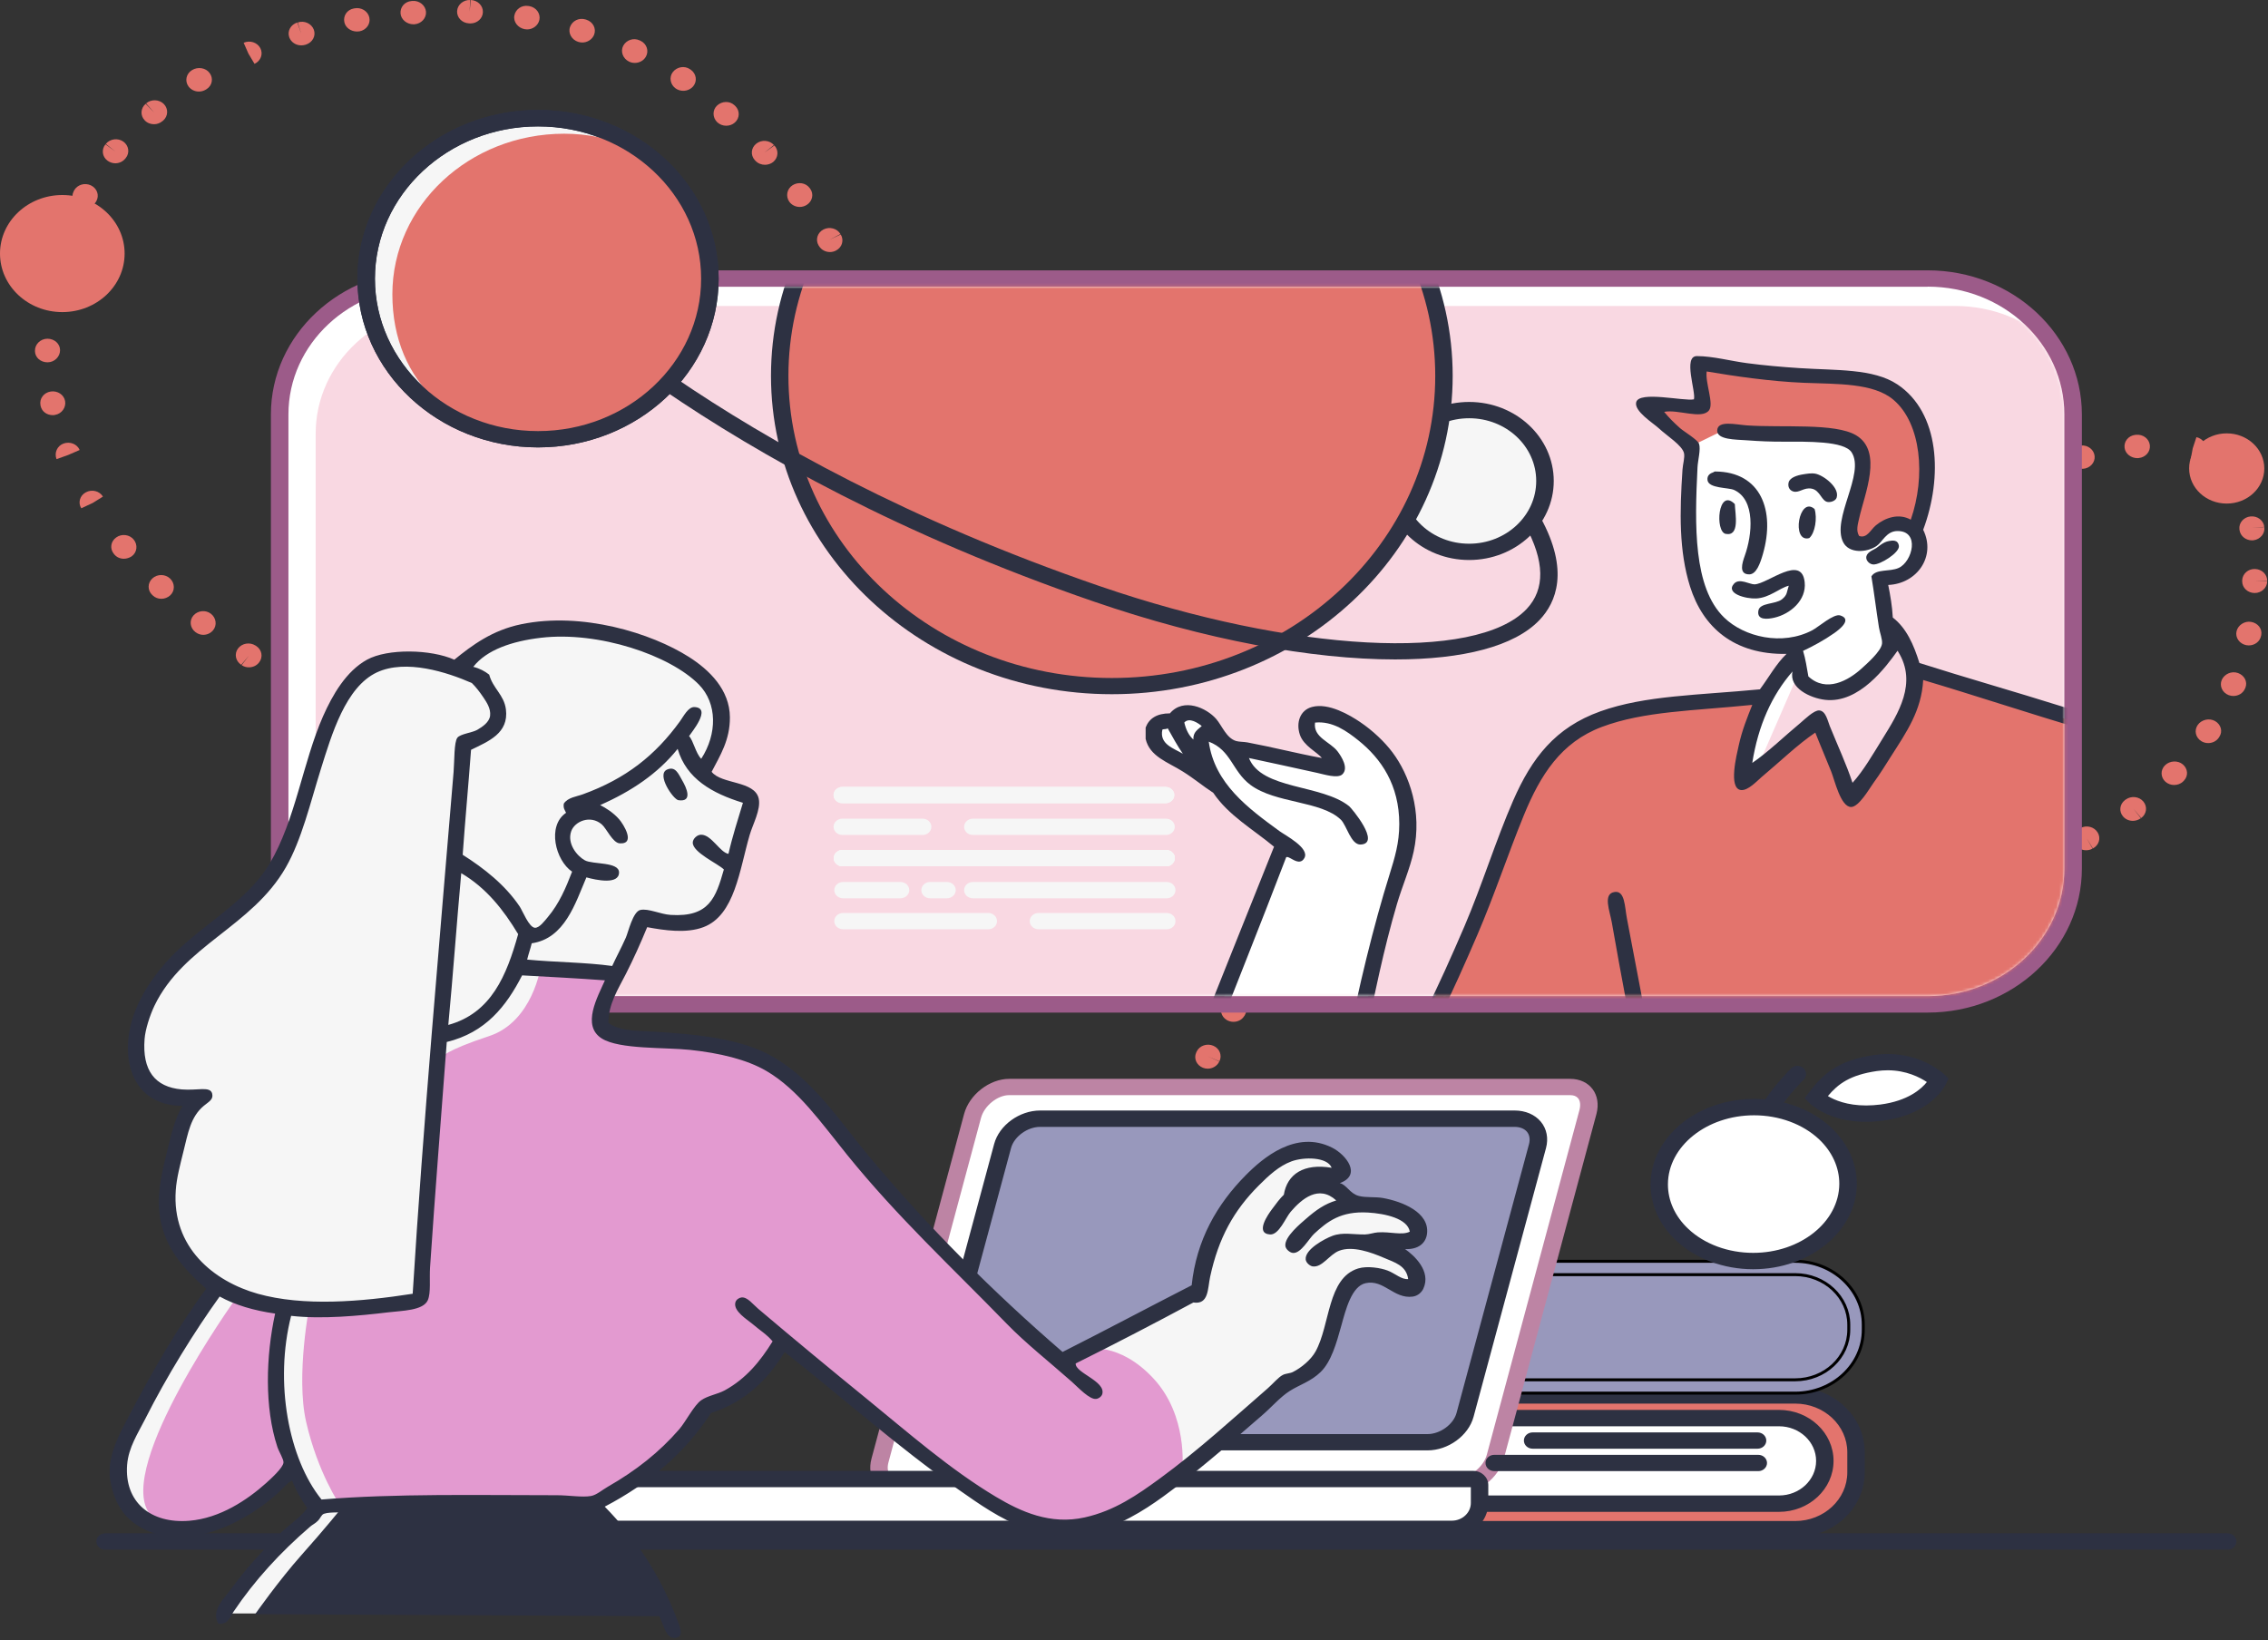 <svg width="766" height="554" viewBox="0 0 766 554" fill="none" xmlns="http://www.w3.org/2000/svg">
<rect x="0" y="0" width="766" height="554" fill="#333333" stroke="none"/>
<path d="M152.197 258.324C151.772 258.324 151.316 258.267 150.861 258.126C148.522 257.388 147.338 255.175 148.067 253.104C148.796 251.034 151.195 249.899 153.411 250.608C155.628 251.289 156.873 253.558 156.144 255.629C155.567 257.275 153.958 258.324 152.197 258.324Z" fill="#E3746D"/>
<path d="M134.402 251.743C133.886 251.743 133.339 251.658 132.793 251.431C132.762 251.431 132.55 251.317 132.519 251.317C130.394 250.438 129.392 248.083 130.363 246.098C131.305 244.112 133.795 243.204 135.92 244.083C138.046 244.963 139.139 247.317 138.198 249.332C137.53 250.807 136.011 251.743 134.402 251.743ZM117.063 243.998C116.395 243.998 115.727 243.856 115.119 243.544L117.063 240.027L114.937 243.459C112.842 242.495 111.991 240.112 113.054 238.155C114.087 236.197 116.638 235.403 118.733 236.396C118.763 236.396 119.006 236.538 119.037 236.538C121.101 237.53 121.921 239.942 120.828 241.871C120.069 243.204 118.581 243.998 117.063 243.998ZM100.118 235.204C99.42 235.204 98.691 235.034 98.023 234.665L97.81 234.552C95.806 233.417 95.168 231.006 96.353 229.134C97.567 227.261 100.148 226.665 102.153 227.772C104.157 228.907 104.916 231.375 103.701 233.247C102.942 234.495 101.545 235.204 100.118 235.204ZM84.054 225.417C83.204 225.417 82.354 225.19 81.625 224.68L84.085 221.446L81.473 224.566C79.56 223.318 79.044 220.878 80.38 219.063C81.716 217.276 84.327 216.822 86.271 218.042C86.301 218.042 86.514 218.212 86.544 218.212C88.457 219.46 88.913 221.928 87.546 223.715C86.696 224.85 85.39 225.417 84.054 225.417ZM68.658 214.439C67.747 214.439 66.867 214.155 66.077 213.56L65.956 213.474C64.164 212.084 63.86 209.56 65.348 207.886C66.836 206.212 69.448 205.929 71.239 207.319C73.031 208.709 73.395 211.262 71.907 212.964C71.088 213.928 69.873 214.439 68.658 214.439ZM54.477 202.269C53.445 202.269 52.382 201.9 51.592 201.134L51.41 200.964C49.77 199.404 49.801 196.908 51.471 195.376C53.141 193.844 55.813 193.872 57.453 195.432C59.093 196.993 59.154 199.574 57.483 201.106C56.633 201.872 55.57 202.269 54.477 202.269ZM41.814 188.738C40.599 188.738 39.446 188.255 38.626 187.291L38.443 187.064C37.016 185.333 37.381 182.837 39.263 181.532C41.116 180.199 43.788 180.539 45.185 182.298C46.582 184.028 46.339 186.582 44.486 187.915C43.666 188.454 42.725 188.738 41.814 188.738ZM31.247 169.93L27.451 171.688C26.266 169.788 26.965 167.376 28.999 166.298C31.034 165.192 33.615 165.845 34.769 167.745L31.247 169.93ZM19.1 155.093C18.25 152.937 19.312 150.611 21.468 149.817C23.655 149.051 26.054 149.987 26.904 152.001L23.048 153.675L19.1 155.093ZM17.794 140.228C15.82 140.228 14.12 139.008 13.725 137.136C13.725 137.108 13.664 136.853 13.664 136.824C13.27 134.668 14.788 132.626 17.096 132.257C19.404 131.888 21.59 133.307 21.985 135.462C22.38 137.59 20.892 139.746 18.614 140.143C18.341 140.228 18.067 140.228 17.794 140.228ZM16.033 122.385C13.725 122.385 11.842 120.768 11.812 118.612V118.47C11.781 116.286 13.664 114.442 16.003 114.413C18.371 114.413 20.254 116.087 20.284 118.243C20.315 120.427 18.462 122.356 16.124 122.385C16.063 122.385 16.063 122.385 16.033 122.385ZM294.738 118.357C292.916 118.357 291.215 117.25 290.699 115.52C290.699 115.463 290.608 115.179 290.578 115.151C290.031 113.023 291.398 110.896 293.675 110.357C295.922 109.846 298.23 111.123 298.807 113.25L294.708 114.187L298.837 113.335C299.445 115.435 298.139 117.619 295.892 118.215C295.497 118.3 295.133 118.357 294.738 118.357ZM17.43 104.456C17.217 104.456 17.005 104.428 16.822 104.4C14.514 104.059 12.905 102.158 13.27 100.003L13.3 99.747C13.664 97.591 15.851 96.116 18.128 96.457C20.436 96.797 22.015 98.811 21.651 100.967C21.317 102.953 19.495 104.456 17.43 104.456ZM288.634 101.336C286.964 101.336 285.385 100.4 284.717 98.868C283.836 96.854 284.838 94.414 286.994 93.591C289.15 92.769 291.58 93.62 292.46 95.662L292.551 95.889C293.432 97.903 292.4 100.229 290.213 101.052C289.697 101.251 289.181 101.336 288.634 101.336ZM21.681 86.925C21.286 86.925 20.892 86.868 20.527 86.755C18.28 86.131 17.005 84.031 17.673 81.932L17.733 81.705C18.401 79.606 20.77 78.443 23.017 79.067C25.264 79.691 26.509 81.904 25.841 84.003C25.295 85.762 23.533 86.925 21.681 86.925ZM280.314 85.138C278.856 85.138 277.429 84.428 276.639 83.152C276.639 83.124 276.488 82.897 276.457 82.868C275.334 80.968 276.093 78.556 278.127 77.507C280.192 76.457 282.743 77.166 283.867 79.067L280.162 80.968L283.958 79.209C285.112 81.109 284.444 83.521 282.409 84.599C281.741 84.968 281.012 85.138 280.314 85.138ZM28.665 70.188C28.058 70.188 27.42 70.046 26.843 69.791C24.748 68.798 23.867 66.557 24.9 64.599C24.9 64.599 25.021 64.372 25.021 64.344C26.084 62.387 28.635 61.621 30.7 62.614C32.795 63.606 33.615 65.989 32.552 67.918C31.823 69.337 30.244 70.188 28.665 70.188ZM270.111 69.904C268.744 69.904 267.408 69.28 266.588 68.145C265.313 66.358 265.738 63.833 267.651 62.585C269.564 61.365 272.084 61.706 273.421 63.465C273.451 63.493 273.603 63.72 273.633 63.748C274.939 65.564 274.392 68.032 272.449 69.223C271.72 69.677 270.93 69.904 270.111 69.904ZM258.359 55.663C257.174 55.663 255.99 55.209 255.14 54.302C255.14 54.302 254.958 54.103 254.927 54.075C253.409 52.401 253.652 49.905 255.443 48.515C257.235 47.096 259.907 47.323 261.395 48.997L258.177 51.55L261.547 49.139C263.066 50.784 262.883 53.281 261.122 54.727C260.333 55.351 259.33 55.663 258.359 55.663ZM38.96 55.153C38.049 55.153 37.138 54.869 36.348 54.302C34.496 52.968 34.192 50.472 35.619 48.742L38.96 51.181L35.741 48.6C37.168 46.869 39.81 46.529 41.662 47.834C43.515 49.167 43.879 51.635 42.482 53.366C42.482 53.394 42.3 53.593 42.3 53.593C41.45 54.614 40.205 55.153 38.96 55.153ZM245.271 42.472C244.147 42.472 243.024 42.047 242.204 41.252C240.625 39.692 240.564 37.139 242.204 35.636C243.843 34.132 246.394 34.019 248.034 35.522C248.064 35.55 248.277 35.749 248.338 35.806C249.947 37.394 249.886 39.891 248.186 41.394C247.396 42.103 246.334 42.472 245.271 42.472ZM52.017 41.962C50.863 41.962 49.709 41.536 48.89 40.657C47.31 39.04 47.462 36.543 49.193 35.068L52.048 37.99L49.345 34.926C51.046 33.451 53.748 33.536 55.327 35.125C56.906 36.714 56.815 39.238 55.115 40.714C55.115 40.714 54.902 40.912 54.872 40.912C54.022 41.621 53.019 41.962 52.017 41.962ZM67.17 30.927C65.804 30.927 64.468 30.302 63.648 29.168C62.342 27.352 62.889 24.884 64.832 23.693C66.836 22.445 69.539 22.898 70.814 24.686C72.12 26.473 71.695 28.884 69.782 30.104C69.751 30.104 69.539 30.246 69.508 30.274C68.81 30.7 67.99 30.927 67.17 30.927ZM230.755 30.671C229.875 30.671 228.964 30.416 228.205 29.877C226.352 28.572 225.897 26.047 227.263 24.317C228.63 22.586 231.15 22.104 233.003 23.352C233.033 23.381 233.276 23.551 233.337 23.579C235.189 24.913 235.553 27.381 234.156 29.111C233.306 30.132 232.031 30.671 230.755 30.671ZM85.967 21.565L83.902 18.104L82.293 14.445C84.388 13.509 86.939 14.331 87.941 16.289C88.943 18.246 88.063 20.601 85.967 21.565ZM214.388 21.253C213.72 21.253 213.052 21.111 212.444 20.799C210.379 19.806 209.468 17.367 210.501 15.438C211.564 13.509 213.963 12.658 216.058 13.65C216.088 13.65 216.331 13.764 216.362 13.792C218.427 14.785 219.246 17.196 218.153 19.125C217.394 20.487 215.936 21.253 214.388 21.253ZM101.728 15.324C99.936 15.324 98.266 14.246 97.689 12.572C96.96 10.502 98.205 8.261 100.422 7.608L101.728 11.381L100.574 7.58C102.79 6.842 105.189 7.948 105.979 9.991C106.768 12.062 105.584 14.303 103.398 15.04C103.367 15.04 103.064 15.154 103.033 15.154C102.608 15.267 102.153 15.324 101.728 15.324ZM196.654 14.36C196.198 14.36 195.712 14.274 195.257 14.133C193.07 13.424 191.795 11.154 192.524 9.112C193.253 7.069 195.5 5.906 197.717 6.558C197.747 6.558 198.02 6.644 198.081 6.672C200.298 7.409 201.452 9.651 200.662 11.721C200.024 13.338 198.385 14.36 196.654 14.36ZM120.555 10.643C118.551 10.643 116.698 9.367 116.304 7.495C115.848 5.367 117.184 3.296 119.462 2.871C119.462 2.871 119.735 2.814 119.765 2.814C122.043 2.388 124.29 3.778 124.745 5.934C125.201 8.09 123.713 10.161 121.405 10.587C121.101 10.615 120.828 10.643 120.555 10.643ZM178.008 9.934C177.735 9.934 177.462 9.906 177.189 9.849C174.911 9.424 173.302 7.353 173.727 5.225C174.152 3.098 176.187 1.651 178.464 2.02C178.494 2.02 178.798 2.076 178.828 2.076C181.106 2.502 182.624 4.573 182.169 6.729C181.744 8.629 179.982 9.934 178.008 9.934ZM139.625 8.204C137.439 8.204 135.465 6.644 135.283 4.573C135.101 2.417 136.68 0.516 139.018 0.346C139.048 0.346 139.321 0.317 139.352 0.317C141.66 0.147 143.694 1.821 143.876 3.977C144.028 6.161 142.267 8.034 139.959 8.204C139.838 8.204 139.716 8.204 139.625 8.204ZM158.878 7.92C158.695 7.92 158.422 7.892 158.392 7.892C156.053 7.778 154.262 5.934 154.383 3.75C154.505 1.566 156.539 -0.108 158.817 0.005L158.604 3.949L158.999 0.005C161.337 0.091 163.159 1.906 163.098 4.09C163.038 6.246 161.155 7.92 158.878 7.92Z" fill="#E3746D"/>
<path d="M296.195 135.803C294.738 135.15 293.675 133.704 293.675 132.2C293.675 130.044 295.527 128.229 297.835 128.2C300.173 128.2 302.056 129.817 302.147 131.945C302.147 132.002 302.147 132.143 302.147 132.2L298.017 132.257L296.195 135.803Z" fill="#E3746D"/>
<path d="M400.96 377.64C400.474 377.64 400.019 377.555 399.533 377.413C397.346 376.676 396.193 374.406 396.982 372.364C397.772 370.321 400.201 369.13 402.387 369.839C404.574 370.548 405.788 372.647 405.06 374.718C405.06 374.746 404.969 375.002 404.938 375.03C404.331 376.647 402.691 377.64 400.96 377.64ZM407.884 360.988C407.337 360.988 406.791 360.875 406.274 360.676C404.149 359.825 403.116 357.584 403.997 355.57C404.027 355.513 404.149 355.229 404.179 355.173C405.151 353.187 407.671 352.336 409.797 353.244C411.923 354.151 412.833 356.506 411.862 358.492L408.005 356.846L411.801 358.577C411.103 360.08 409.524 360.988 407.884 360.988ZM416.599 345.159C415.84 345.159 415.05 344.96 414.352 344.563C412.378 343.4 411.771 340.96 413.016 339.116C414.23 337.272 416.903 336.62 418.876 337.726C420.85 338.861 421.549 341.159 420.364 343.031C420.364 343.059 420.213 343.286 420.182 343.286C419.393 344.506 418.026 345.159 416.599 345.159ZM427.895 330.833C426.893 330.833 425.861 330.492 425.071 329.812C423.34 328.336 423.188 325.84 424.768 324.223C424.798 324.195 424.98 323.996 425.01 323.968C426.62 322.379 429.292 322.322 430.993 323.826C432.693 325.329 432.754 327.826 431.145 329.414L428.078 326.691L431.053 329.528C430.203 330.407 429.049 330.833 427.895 330.833ZM444.84 319.911L441.439 312.677C441.469 312.677 441.712 312.564 441.743 312.564C443.899 311.741 446.389 312.706 447.239 314.72C448.119 316.734 447.087 319.06 444.931 319.883L443.322 316.223L444.84 319.911ZM461.997 317.954C461.845 317.954 461.997 314.011 461.997 314.011L461.724 317.954C459.386 317.925 457.503 316.167 457.503 313.982C457.503 311.798 459.386 310.039 461.724 310.039C461.785 310.039 462.088 310.039 462.118 310.039C464.457 310.124 466.279 311.94 466.188 314.124C466.157 316.28 464.275 317.954 461.997 317.954ZM480.824 317.5C478.668 317.5 476.816 315.968 476.603 313.954C476.361 311.798 478.031 309.869 480.338 309.642C480.399 309.642 480.703 309.614 480.764 309.614C483.072 309.5 485.106 311.117 485.288 313.273C485.44 315.457 483.679 317.33 481.371 317.5L481.067 313.557L481.25 317.5C481.098 317.5 480.946 317.5 480.824 317.5ZM499.621 314.975C497.647 314.975 495.886 313.699 495.492 311.826C495.006 309.699 496.494 307.599 498.771 307.146C501.079 306.692 503.417 308.053 503.903 310.181C504.389 312.309 503.053 314.379 500.775 314.833L500.502 314.89C500.168 314.947 499.895 314.975 499.621 314.975ZM518.175 310.975C516.262 310.975 514.531 309.755 514.076 307.94C513.529 305.812 514.926 303.685 517.204 303.174C517.234 303.174 517.538 303.117 517.568 303.089C519.876 302.635 522.093 303.997 522.578 306.124C523.064 308.252 521.607 310.351 519.329 310.805L518.449 306.947L519.177 310.833C518.813 310.947 518.479 310.975 518.175 310.975ZM613.041 308.507C610.763 308.507 608.881 306.805 608.789 304.678C608.729 302.493 610.52 300.678 612.859 300.593C612.919 300.593 613.223 300.593 613.253 300.593C615.592 300.593 617.474 302.351 617.474 304.536C617.474 306.72 615.592 308.479 613.253 308.479V304.536L613.132 308.479C613.101 308.507 613.071 308.507 613.041 308.507ZM594.213 307.94C594.122 307.94 594.031 307.94 593.91 307.94L593.637 307.912C591.298 307.77 589.537 305.869 589.719 303.685C589.871 301.5 591.936 299.883 594.244 300.025C596.582 300.167 598.465 302.068 598.313 304.252C598.161 306.323 596.4 307.94 594.213 307.94ZM536.881 307.798C534.756 307.798 532.903 306.295 532.691 304.252C532.448 302.068 534.118 300.139 536.456 299.912C538.734 299.656 540.95 301.188 541.224 303.344C541.497 305.5 540.009 307.429 537.732 307.713C537.701 307.713 537.397 307.741 537.337 307.77C537.185 307.798 537.033 307.798 536.881 307.798ZM632.05 307.6C629.834 307.6 627.981 306.011 627.829 303.912C627.677 301.727 629.439 299.855 631.777 299.685C634.055 299.571 636.211 301.132 636.423 303.288C636.636 305.444 635.057 307.316 632.779 307.543C632.718 307.543 632.415 307.571 632.384 307.571C632.232 307.6 632.141 307.6 632.05 307.6ZM575.204 306.663C574.991 306.663 574.688 306.635 574.657 306.635C572.319 306.493 570.558 304.592 570.74 302.408C570.892 300.224 572.987 298.607 575.265 298.749C577.572 298.891 579.455 300.763 579.334 302.89C579.182 305.018 577.421 306.663 575.204 306.663ZM555.891 306.436C553.552 306.436 551.67 304.678 551.67 302.493C551.67 300.309 553.552 298.55 555.891 298.55C558.199 298.55 560.203 300.281 560.264 302.437C560.294 304.593 558.624 306.38 556.316 306.465C556.225 306.436 555.921 306.436 555.891 306.436ZM650.938 305.103C648.965 305.103 647.203 303.827 646.808 301.954C646.323 299.827 647.811 297.727 650.088 297.274C650.118 297.274 650.422 297.217 650.452 297.217C652.76 296.848 654.947 298.266 655.372 300.422C655.767 302.578 654.248 304.621 651.94 305.018L651.181 301.132L651.789 305.046C651.515 305.103 651.212 305.103 650.938 305.103ZM669.523 300.961C667.731 300.961 666.031 299.883 665.454 298.238C664.755 296.167 665.909 293.983 668.095 293.302C668.156 293.274 668.46 293.189 668.521 293.189C670.768 292.593 673.106 293.813 673.744 295.912C674.381 298.011 673.076 300.195 670.828 300.791L669.674 296.99L670.737 300.82C670.373 300.905 669.948 300.961 669.523 300.961ZM687.5 295.033C685.86 295.033 684.311 294.181 683.613 292.706C682.671 290.721 683.552 288.423 685.678 287.515C685.739 287.487 686.042 287.373 686.103 287.345C688.259 286.522 690.749 287.487 691.63 289.529C692.51 291.543 691.478 293.869 689.291 294.692L687.682 291.033L689.2 294.72C688.654 294.919 688.077 295.033 687.5 295.033ZM704.566 287.203C703.139 287.203 701.742 286.522 700.922 285.274C699.707 283.402 700.375 280.962 702.379 279.856C702.41 279.827 702.683 279.685 702.713 279.685C704.748 278.607 707.329 279.288 708.483 281.217C709.637 283.118 708.908 285.529 706.843 286.607L704.778 283.146L706.722 286.664C706.054 287.033 705.295 287.203 704.566 287.203ZM720.356 277.274C719.142 277.274 717.927 276.792 717.077 275.827C715.589 274.125 715.862 271.657 717.684 270.267C717.715 270.239 717.927 270.097 717.957 270.069C719.81 268.735 722.452 269.019 723.909 270.75C725.337 272.48 725.033 274.948 723.181 276.31L720.569 273.189L723.059 276.395C722.239 276.962 721.298 277.274 720.356 277.274ZM734.295 265.161C733.232 265.161 732.199 264.792 731.38 264.083C729.679 262.58 729.618 260.083 731.228 258.495C732.807 256.934 735.54 256.764 737.24 258.211C738.941 259.658 739.153 262.041 737.635 263.658C737.605 263.686 737.392 263.913 737.362 263.941C736.542 264.764 735.418 265.161 734.295 265.161ZM745.804 251.005C745.014 251.005 744.225 250.807 743.526 250.381C741.552 249.19 740.975 246.75 742.251 244.906C743.496 243.091 746.168 242.438 748.142 243.573C750.116 244.736 750.784 247.034 749.569 248.878C749.569 248.906 749.417 249.133 749.387 249.162C748.567 250.381 747.201 251.005 745.804 251.005ZM754.306 235.091C753.79 235.091 753.244 235.006 752.727 234.807C750.571 233.985 749.508 231.687 750.389 229.644C751.27 227.659 753.729 226.552 755.885 227.347C758.042 228.141 759.165 230.268 758.376 232.283C758.376 232.311 758.254 232.595 758.224 232.623C757.556 234.183 755.977 235.091 754.306 235.091ZM568.463 219.886C566.124 219.801 564.181 217.985 564.242 215.801C564.333 213.616 566.185 211.829 568.493 211.971L568.341 215.914L568.584 211.971L568.614 215.914L568.463 219.886ZM587.563 218.638C585.559 218.638 583.676 217.333 583.312 215.46C582.856 213.333 584.223 211.262 586.531 210.865L586.804 210.808C589.082 210.411 591.329 211.801 591.754 213.957C592.179 216.113 590.691 218.184 588.383 218.581C588.11 218.609 587.836 218.638 587.563 218.638ZM549.605 218.382C549.423 218.382 549.24 218.382 549.089 218.354C549.058 218.354 548.785 218.326 548.785 218.326C546.477 218.042 544.868 216.028 545.171 213.872C545.505 211.716 547.631 210.184 549.939 210.496L549.362 214.411L550.151 210.524C552.459 210.808 554.129 212.765 553.826 214.95C553.522 216.935 551.7 218.382 549.605 218.382ZM759.529 218.013C759.256 218.013 758.953 217.985 758.649 217.928C756.371 217.474 754.883 215.375 755.369 213.248C755.855 211.148 758.102 209.673 760.319 210.07C762.596 210.468 764.115 212.397 763.72 214.524C763.72 214.581 763.659 214.836 763.629 214.893C763.234 216.737 761.473 218.013 759.529 218.013ZM530.778 215.404C530.504 215.404 530.201 215.375 529.927 215.318C527.65 214.865 526.04 212.765 526.526 210.638C526.982 208.51 529.077 207.092 531.354 207.517C531.354 207.517 531.628 207.574 531.658 207.574C533.936 208.028 535.424 210.099 534.938 212.255C534.513 214.127 532.751 215.404 530.778 215.404ZM512.163 211.46C511.829 211.46 511.464 211.432 511.13 211.347C508.853 210.808 507.365 208.652 507.942 206.524C508.519 204.397 510.705 203.092 512.952 203.631L513.195 203.688C515.473 204.227 516.839 206.354 516.262 208.482C515.776 210.269 514.076 211.46 512.163 211.46ZM604.356 211.205C603.172 211.205 601.987 210.751 601.137 209.843C599.619 208.198 599.801 205.702 601.562 204.255L604.326 207.234L601.653 204.17C603.384 202.723 606.056 202.808 607.635 204.397C609.215 206.014 609.123 208.482 607.423 209.957C607.393 209.985 607.15 210.184 607.119 210.212C606.33 210.893 605.328 211.205 604.356 211.205ZM493.73 206.865C493.335 206.865 492.941 206.808 492.576 206.723C490.329 206.127 488.902 203.915 489.54 201.815C490.177 199.716 492.394 198.468 494.641 199.064L494.884 199.12C497.131 199.716 498.437 201.9 497.799 204C497.253 205.73 495.583 206.865 493.73 206.865ZM475.419 201.759C474.964 201.759 474.508 201.702 474.083 201.56C471.897 200.879 470.56 198.638 471.259 196.567C471.957 194.496 474.174 193.333 476.391 193.957C476.421 193.957 476.695 194.043 476.755 194.071C478.972 194.752 480.156 196.993 479.428 199.064C478.851 200.737 477.211 201.759 475.419 201.759ZM761.503 200.312C759.165 200.312 757.282 198.553 757.282 196.369C757.282 196.312 757.282 196.028 757.282 196C757.373 193.816 759.347 192.085 761.655 192.199C763.993 192.284 765.815 194.099 765.724 196.284L761.503 196.142L765.724 196.397C765.694 198.553 763.811 200.312 761.503 200.312ZM619.205 199.773C617.93 199.773 616.654 199.262 615.835 198.269C614.407 196.539 614.681 194.128 616.533 192.794L616.745 192.652C618.598 191.319 621.27 191.66 622.667 193.418C624.094 195.149 623.73 197.645 621.847 198.95C621.088 199.518 620.147 199.773 619.205 199.773ZM457.26 196.284C456.804 196.284 456.349 196.227 455.893 196.085C453.677 195.376 452.371 193.106 453.13 191.036C453.889 188.965 456.136 187.802 458.353 188.511C458.353 188.511 458.596 188.596 458.626 188.596C460.843 189.305 462.027 191.546 461.268 193.617C460.691 195.234 459.021 196.284 457.26 196.284ZM439.222 190.468C438.736 190.468 438.281 190.383 437.795 190.241C435.608 189.504 434.333 187.206 435.123 185.163C435.912 183.121 438.19 181.986 440.406 182.724C440.406 182.724 440.649 182.809 440.68 182.809C442.866 183.546 444.02 185.816 443.23 187.858C442.593 189.447 440.953 190.468 439.222 190.468ZM634.753 189.447C633.386 189.447 632.02 188.851 631.23 187.745C629.925 185.929 630.35 183.546 632.293 182.327L632.506 182.185C634.449 180.965 637.091 181.476 638.367 183.291C639.672 185.107 639.126 187.575 637.182 188.766C636.453 189.22 635.603 189.447 634.753 189.447ZM421.275 184.369C420.759 184.369 420.243 184.284 419.757 184.085C417.601 183.291 416.386 180.993 417.206 178.951C418.026 176.908 420.334 175.859 422.52 176.596C422.551 176.596 422.794 176.681 422.824 176.71C425.011 177.504 426.073 179.802 425.223 181.816C424.555 183.405 422.976 184.369 421.275 184.369ZM760.592 182.525C758.527 182.525 756.705 181.107 756.402 179.149C756.402 179.093 756.371 178.809 756.341 178.781C756.098 176.596 757.799 174.667 760.106 174.44C762.445 174.213 764.51 175.802 764.752 177.958L760.532 178.355L764.752 178.043C765.056 180.199 763.416 182.185 761.109 182.497C760.957 182.525 760.774 182.525 760.592 182.525ZM650.969 180.029C649.511 180.029 648.053 179.348 647.294 178.1C646.11 176.199 646.687 173.845 648.722 172.767L648.934 172.653C650.938 171.547 653.55 172.199 654.704 174.1C655.888 176 655.19 178.412 653.155 179.49C652.487 179.83 651.697 180.029 650.969 180.029ZM403.42 178.043C402.904 178.043 402.387 177.958 401.901 177.759C399.715 176.965 398.531 174.639 399.381 172.596C400.231 170.554 402.57 169.504 404.726 170.299L404.969 170.384C407.155 171.178 408.218 173.476 407.367 175.49C406.73 177.078 405.12 178.043 403.42 178.043ZM667.761 171.575C666.182 171.575 664.634 170.781 663.905 169.391C662.872 167.433 663.632 165.136 665.696 164.171C665.727 164.171 665.97 164.058 666 164.029C668.095 163.093 670.646 163.916 671.648 165.873C672.65 167.831 671.77 170.213 669.674 171.15C669.067 171.433 668.399 171.575 667.761 171.575ZM385.655 171.518C385.139 171.518 384.623 171.433 384.137 171.235C384.107 171.235 383.864 171.121 383.833 171.121C381.677 170.299 380.614 168.001 381.495 165.958C382.376 163.944 384.835 162.951 387.022 163.802L385.412 167.462L387.174 163.859C389.36 164.653 390.423 166.951 389.573 168.965C388.965 170.554 387.356 171.518 385.655 171.518ZM756.037 165.391C754.61 165.391 753.213 164.71 752.393 163.462C751.209 161.59 751.756 159.065 753.76 157.958C755.764 156.824 758.284 157.306 759.499 159.178L759.651 159.405C760.866 161.278 760.197 163.717 758.193 164.824C757.525 165.221 756.766 165.391 756.037 165.391ZM367.982 164.795C367.435 164.795 366.858 164.682 366.342 164.483C364.186 163.632 363.063 161.278 363.974 159.292C364.854 157.278 367.223 156.285 369.348 157.107C369.379 157.107 369.622 157.221 369.652 157.221C371.808 158.072 372.81 160.398 371.899 162.412C371.201 163.887 369.622 164.795 367.982 164.795ZM685.162 164.228C683.461 164.228 681.821 163.32 681.153 161.788C680.303 159.774 681.214 157.533 683.37 156.71C683.4 156.71 683.643 156.597 683.674 156.597C685.86 155.803 688.289 156.824 689.14 158.838C689.99 160.88 688.897 163.15 686.741 163.944C686.224 164.143 685.708 164.228 685.162 164.228ZM703.199 158.356C701.347 158.356 699.555 157.249 699.039 155.519C698.401 153.42 699.586 151.264 701.833 150.668L702.076 150.611C704.323 150.015 706.661 151.235 707.299 153.334C707.937 155.434 706.631 157.618 704.384 158.214C703.989 158.299 703.594 158.356 703.199 158.356ZM350.369 157.902C349.823 157.902 349.276 157.788 348.729 157.59L350.126 153.845L352.009 150.299C354.165 151.15 355.167 153.476 354.256 155.49C353.588 156.994 352.009 157.902 350.369 157.902ZM740.854 155.462C740.52 155.462 740.186 155.434 739.852 155.349L740.581 151.434L741.826 147.661C744.103 148.172 745.5 150.299 744.953 152.427C744.468 154.242 742.737 155.462 740.854 155.462ZM721.875 154.753C719.749 154.753 717.806 153.278 717.563 151.264C717.289 149.108 718.838 147.179 721.146 146.895C721.176 146.895 721.45 146.867 721.45 146.867C723.788 146.64 725.853 148.2 726.096 150.384C726.339 152.569 724.669 154.498 722.33 154.725C722.178 154.753 722.027 154.753 721.875 154.753ZM332.817 150.838C332.24 150.838 331.633 150.725 331.056 150.469C328.961 149.562 327.898 147.207 328.839 145.221C329.781 143.235 332.119 142.299 334.245 143.15C334.275 143.179 334.548 143.292 334.609 143.292C336.735 144.2 337.646 146.555 336.674 148.54C335.945 149.987 334.427 150.838 332.817 150.838ZM315.357 143.604C314.81 143.604 314.233 143.491 313.717 143.292C313.686 143.264 313.413 143.15 313.352 143.15C311.227 142.243 310.316 139.888 311.287 137.902C312.259 135.917 314.78 135.066 316.905 135.973L315.144 139.576L317.027 136.03C319.183 136.881 320.185 139.207 319.274 141.221C318.575 142.697 316.996 143.604 315.357 143.604Z" fill="#E3746D"/>
<path d="M395.555 394.689C395.252 394.689 394.918 394.66 394.584 394.575C392.306 394.093 390.909 391.965 391.426 389.838L395.586 390.632L399.685 391.625C399.23 393.441 397.499 394.689 395.555 394.689Z" fill="#E3746D"/>
<path fill-rule="evenodd" clip-rule="evenodd" d="M475.237 471.367H606.33C617.657 471.367 626.858 479.934 626.858 490.544V497.352C626.858 507.934 617.657 516.529 606.33 516.529H475.237C463.911 516.529 454.709 507.934 454.709 497.352V490.544C454.74 479.934 463.911 471.367 475.237 471.367Z" fill="#E3746D"/>
<path d="M606.33 519.253H475.238C462.301 519.253 451.764 509.409 451.764 497.324V490.516C451.764 478.431 462.301 468.587 475.238 468.587H606.33C619.267 468.587 629.804 478.431 629.804 490.516V497.324C629.804 509.437 619.267 519.253 606.33 519.253ZM475.238 474.119C465.551 474.119 457.655 481.466 457.655 490.544V497.353C457.655 506.402 465.52 513.778 475.238 513.778H606.33C616.017 513.778 623.913 506.43 623.913 497.353V490.544C623.913 481.495 616.048 474.119 606.33 474.119H475.238Z" fill="#2D3142"/>
<path fill-rule="evenodd" clip-rule="evenodd" d="M484.985 479.027H600.864C609.397 479.027 616.351 485.495 616.351 493.495C616.351 501.466 609.427 507.963 600.864 507.963H484.985C476.452 507.963 469.498 501.495 469.498 493.495C469.498 485.495 476.422 479.027 484.985 479.027Z" fill="white"/>
<path d="M600.834 510.686H484.955C474.782 510.686 466.522 502.97 466.522 493.466C466.522 483.963 474.782 476.247 484.955 476.247H600.834C611.007 476.247 619.267 483.963 619.267 493.466C619.267 502.97 611.007 510.686 600.834 510.686ZM484.985 481.779C478.092 481.779 472.474 487.027 472.474 493.466C472.474 499.906 478.092 505.154 484.985 505.154H600.864C607.758 505.154 613.376 499.906 613.376 493.466C613.376 487.027 607.758 481.779 600.864 481.779H484.985Z" fill="#2D3142"/>
<path d="M510.615 428.805H606.331C617.414 428.805 626.359 437.208 626.359 447.481V449.155C626.359 459.429 617.414 467.832 606.331 467.832H510.615C499.532 467.832 490.587 459.429 490.587 449.155V447.481C490.587 437.208 499.532 428.805 510.615 428.805Z" fill="#9898BC" stroke="black"/>
<path d="M606.331 470.584H510.615C497.923 470.584 487.642 460.932 487.642 449.155V447.482C487.642 435.705 497.923 426.053 510.615 426.053H606.331C619.024 426.053 629.305 435.705 629.305 447.482V449.155C629.305 460.96 619.024 470.584 606.331 470.584ZM510.615 430.557C500.685 430.557 492.533 438.125 492.533 447.482V449.155C492.533 458.512 500.654 466.08 510.615 466.08H606.331C616.261 466.08 624.413 458.541 624.413 449.155V447.482C624.413 438.125 616.293 430.557 606.331 430.557H510.615Z" fill="#9898BC" stroke="black"/>
<path fill-rule="evenodd" clip-rule="evenodd" d="M303.211 501.778C301.085 501.778 299.354 501.069 298.231 499.708C296.925 498.147 296.561 495.821 297.229 493.353L328.506 376.931C329.934 371.626 335.582 367.172 340.866 367.172H530.323C532.449 367.172 534.18 367.882 535.303 369.243C536.609 370.803 536.973 373.13 536.305 375.598L505.028 492.02C503.6 497.325 497.922 501.778 492.668 501.778H303.211Z" fill="white"/>
<path d="M530.292 369.924C531.507 369.924 532.388 370.264 532.965 370.945C533.724 371.824 533.876 373.3 533.45 374.945L502.173 491.367C501.08 495.452 496.616 499.055 492.668 499.055H303.211C301.996 499.055 301.115 498.714 300.538 498.034C299.779 497.154 299.627 495.679 300.052 494.034L331.33 377.612C332.423 373.527 336.887 369.924 340.835 369.924H530.292ZM530.292 364.42H340.865C334.215 364.42 327.382 369.725 325.621 376.278L294.343 492.7C292.582 499.253 296.56 504.558 303.211 504.558H492.668C499.318 504.558 506.151 499.253 507.912 492.7L539.19 376.278C540.921 369.725 536.943 364.42 530.292 364.42Z" fill="#BD84A4"/>
<path fill-rule="evenodd" clip-rule="evenodd" d="M202.88 516.416C197.717 516.416 193.527 512.501 193.527 507.679V501.636C193.527 500.502 194.499 499.594 195.713 499.594H497.558C498.772 499.594 499.744 500.502 499.744 501.636V507.679C499.744 512.501 495.553 516.416 490.391 516.416H202.88Z" fill="white"/>
<path d="M496.767 502.346V507.679C496.767 510.97 493.883 513.664 490.36 513.664H202.879C199.356 513.664 196.472 510.97 196.472 507.679V502.346H496.767ZM497.557 496.842H195.713C192.888 496.842 190.581 498.998 190.581 501.636V507.679C190.581 514.033 196.107 519.168 202.879 519.168H490.36C497.162 519.168 502.659 514.005 502.659 507.679V501.636C502.659 498.998 500.381 496.842 497.557 496.842Z" fill="#2D3142"/>
<path fill-rule="evenodd" clip-rule="evenodd" d="M351.281 377.896H511.556C517.174 377.896 520.636 382.037 519.269 387.143L494.794 477.949C493.427 483.056 487.749 487.197 482.1 487.197H321.825C316.207 487.197 312.746 483.056 314.112 477.949L338.588 387.143C339.984 382.037 345.663 377.896 351.281 377.896Z" fill="#9898BC"/>
<path d="M482.131 489.92H321.856C318.273 489.92 315.054 488.559 313.049 486.147C311.045 483.765 310.408 480.502 311.288 477.24L335.764 386.434C337.464 380.08 344.297 375.115 351.311 375.115H511.587C515.17 375.115 518.389 376.477 520.393 378.888C522.397 381.271 523.035 384.533 522.154 387.796L497.679 478.602C495.948 484.956 489.115 489.92 482.131 489.92ZM351.281 380.647C346.999 380.647 342.505 383.938 341.473 387.796L316.997 478.602C316.572 480.219 316.815 481.722 317.696 482.772C318.576 483.821 320.064 484.417 321.856 484.417H482.131C486.413 484.417 490.907 481.126 491.939 477.268L516.415 386.462C516.84 384.845 516.597 383.342 515.716 382.292C514.836 381.243 513.348 380.647 511.556 380.647H351.281Z" fill="#2D3142"/>
<path fill-rule="evenodd" clip-rule="evenodd" d="M613.284 370.718C617.414 365.357 621.605 360.789 633.448 359.087C646.566 357.187 654.613 364.903 654.613 364.903C654.613 364.903 650.574 373.895 635.421 375.853C620.299 377.81 613.284 370.718 613.284 370.718Z" fill="white"/>
<path d="M630.289 378.945C617.566 378.945 611.371 372.874 611.128 372.59L609.488 370.945L610.885 369.129C615.41 363.229 620.208 358.208 633.022 356.364C634.541 356.137 636.089 356.023 637.577 356.023C649.36 356.023 656.466 362.69 656.739 362.974L658.105 364.278L657.346 365.952C657.164 366.378 652.457 376.392 635.847 378.548C633.964 378.803 632.081 378.945 630.289 378.945ZM617.353 370.236C619.6 371.597 623.821 373.413 630.289 373.413C631.808 373.413 633.417 373.299 635.057 373.101C644.41 371.881 648.904 367.853 650.787 365.498C648.449 363.938 643.803 361.527 637.577 361.527C636.363 361.527 635.148 361.612 633.903 361.782C624.793 363.115 620.815 366.122 617.353 370.236Z" fill="#2D3142"/>
<path fill-rule="evenodd" clip-rule="evenodd" d="M143.573 339.286C116.486 339.286 94.47 318.691 94.47 293.387V139.973C94.47 114.669 116.516 94.102 143.573 94.102H651.06C678.147 94.102 700.163 114.697 700.163 139.973V293.387C700.163 318.691 678.117 339.286 651.06 339.286H143.573Z" fill="white"/>
<path d="M651.061 96.825C676.569 96.825 697.218 116.144 697.218 139.944V293.358C697.218 317.188 676.538 336.478 651.061 336.478H143.573C118.065 336.478 97.416 317.159 97.416 293.358V139.973C97.416 116.144 118.096 96.853 143.573 96.853H651.061V96.825ZM651.061 91.322H143.573C114.877 91.322 91.495 113.137 91.495 139.973V293.387C91.495 320.223 114.847 342.038 143.573 342.038H651.061C679.757 342.038 703.14 320.223 703.14 293.387V139.973C703.109 113.137 679.757 91.322 651.061 91.322Z" fill="#9c5b89"/>
<path fill-rule="evenodd" clip-rule="evenodd" d="M593.091 386.774C593.091 386.774 595.126 378.292 598.557 373.044C602.019 367.796 607.03 362.803 607.03 362.803L593.091 386.774Z" fill="white"/>
<path d="M593.091 389.526C592.878 389.526 592.666 389.498 592.453 389.469C590.874 389.129 589.872 387.654 590.206 386.178C590.297 385.81 592.393 377.186 596.067 371.597C599.65 366.179 604.691 361.13 604.904 360.903C606.027 359.796 607.88 359.74 609.064 360.789C610.248 361.839 610.309 363.569 609.185 364.676C609.125 364.732 604.327 369.526 601.078 374.463C597.919 379.257 595.976 387.256 595.976 387.342C595.672 388.646 594.458 389.526 593.091 389.526Z" fill="#2D3142"/>
<path fill-rule="evenodd" clip-rule="evenodd" d="M592.421 373.98C610.034 373.98 624.246 385.611 624.155 399.994C624.064 414.348 609.731 426.007 592.118 426.007C574.505 426.007 560.294 414.376 560.385 399.994C560.476 385.611 574.839 373.98 592.421 373.98Z" fill="white"/>
<path d="M592.118 428.73C582.128 428.73 572.623 425.184 566.064 419C560.476 413.752 557.409 406.972 557.47 399.937C557.561 384.079 573.261 371.2 592.452 371.2C602.443 371.2 611.948 374.746 618.507 380.93C624.094 386.179 627.162 392.958 627.131 399.994C627.01 415.851 611.31 428.73 592.118 428.73ZM592.422 376.732C576.449 376.732 563.392 387.171 563.331 399.994C563.3 405.554 565.73 410.915 570.224 415.114C575.69 420.248 583.677 423.199 592.118 423.199C608.091 423.199 621.119 412.759 621.21 399.937C621.24 394.377 618.811 389.015 614.316 384.788C608.85 379.682 600.864 376.732 592.422 376.732Z" fill="#2D3142"/>
<path d="M593.85 496.927H504.663C503.024 496.927 501.718 495.679 501.718 494.176C501.718 492.644 503.054 491.424 504.663 491.424H593.85C595.49 491.424 596.796 492.672 596.796 494.176C596.796 495.679 595.49 496.927 593.85 496.927Z" fill="#2D3142"/>
<path d="M593.607 489.353H517.63C515.99 489.353 514.684 488.105 514.684 486.601C514.684 485.069 516.02 483.85 517.63 483.85H593.607C595.247 483.85 596.553 485.098 596.553 486.601C596.553 488.133 595.216 489.353 593.607 489.353Z" fill="#2D3142"/>
<path d="M752.395 523.451H35.499C33.859 523.451 32.553 522.203 32.553 520.699C32.553 519.168 33.859 517.948 35.499 517.948H752.395C754.034 517.948 755.34 519.196 755.34 520.699C755.34 522.203 754.034 523.451 752.395 523.451Z" fill="#2D3142"/>
<mask id="mask0_3_4402" style="mask-type:luminance" maskUnits="userSpaceOnUse" x="97" y="96" width="601" height="241">
<path d="M143.573 96.825H651.06C676.568 96.825 697.217 116.144 697.217 139.944V293.358C697.217 317.188 676.538 336.478 651.06 336.478H143.573C118.065 336.478 97.416 317.159 97.416 293.358V139.973C97.385 116.144 118.065 96.825 143.573 96.825Z" fill="white"/>
</mask>
<g mask="url(#mask0_3_4402)">
<path fill-rule="evenodd" clip-rule="evenodd" d="M152.774 103.35H660.261C685.769 103.35 706.419 122.668 706.419 146.469V299.883C706.419 323.712 685.739 343.002 660.261 343.002H152.774C127.266 343.002 106.617 323.684 106.617 299.883V146.469C106.617 122.668 127.296 103.35 152.774 103.35Z" fill="#E53F71" fill-opacity="0.2"/>
</g>
<mask id="mask1_3_4402" style="mask-type:luminance" maskUnits="userSpaceOnUse" x="97" y="96" width="601" height="241">
<path d="M143.573 96.825H651.06C676.568 96.825 697.217 116.144 697.217 139.944V293.358C697.217 317.188 676.538 336.478 651.06 336.478H143.573C118.065 336.478 97.416 317.159 97.416 293.358V139.973C97.385 116.144 118.065 96.825 143.573 96.825Z" fill="white"/>
</mask>
<g mask="url(#mask1_3_4402)">
<path fill-rule="evenodd" clip-rule="evenodd" d="M413.503 336.506L431.935 286.238C431.935 286.238 425.801 279.742 420.973 275.77C416.144 271.771 412.258 268.31 412.258 268.31L395.829 256.452C395.829 256.452 388.025 251.204 389.604 246.92C391.183 242.637 394.584 244.594 394.584 244.594C394.584 244.594 398.653 237.247 403.542 239.942C408.431 242.637 410.527 246.211 410.527 246.211L417.298 253.615C417.724 253.558 450.307 260.65 450.641 259.005C450.975 257.36 436.794 249.246 442.412 240.396C446.42 234.069 470.015 257.246 471.564 260.877C473.082 264.508 476.878 272.82 474.813 283.458C472.717 294.096 462.119 336.506 462.119 336.506H488.265L571.713 253.672L581.916 250.892L605.572 221.105V217.843C605.572 217.843 586.957 220.566 578.181 208.992C569.405 197.418 570.954 146.384 570.954 146.384L600.591 137.789L638.459 147.576L646.172 176.426L648.905 184.113C648.905 184.113 650.879 187.716 646.658 190.865C642.437 194.014 635.209 195.971 635.209 195.971L640.189 214.127C640.189 214.127 634.207 233.417 624.763 233.445C615.289 233.474 607.333 227.63 607.333 227.63L592.635 261.359L548.057 289.756L487.476 336.506H413.503Z" fill="white"/>
</g>
<mask id="mask2_3_4402" style="mask-type:luminance" maskUnits="userSpaceOnUse" x="97" y="96" width="601" height="241">
<path d="M143.573 96.825H651.06C676.568 96.825 697.217 116.144 697.217 139.944V293.358C697.217 317.188 676.538 336.478 651.06 336.478H143.573C118.065 336.478 97.416 317.159 97.416 293.358V139.973C97.385 116.144 118.065 96.825 143.573 96.825Z" fill="white"/>
</mask>
<g mask="url(#mask2_3_4402)">
<path fill-rule="evenodd" clip-rule="evenodd" d="M624.732 180.823C626.767 183.858 628.467 186.525 630.471 184.312C632.476 182.099 635.786 176.936 639.43 176.88C643.074 176.794 645.169 179.206 645.169 179.206C645.169 179.206 658.409 151.802 647.902 139.178C637.395 126.555 621.695 128.909 610.035 127.548C598.374 126.186 574.415 122.186 574.415 122.186L574.9 135.462L555.466 137.788L570.406 151.065L581.854 145.476C581.854 145.476 595.975 147.235 607.757 147.348C619.539 147.434 627.981 146.412 628.68 151.547C629.439 156.625 622.698 177.787 624.732 180.823Z" fill="#E3746D"/>
</g>
<mask id="mask3_3_4402" style="mask-type:luminance" maskUnits="userSpaceOnUse" x="97" y="96" width="601" height="241">
<path d="M143.573 96.825H651.06C676.568 96.825 697.217 116.144 697.217 139.944V293.358C697.217 317.188 676.538 336.478 651.06 336.478H143.573C118.065 336.478 97.416 317.159 97.416 293.358V139.973C97.385 116.144 118.065 96.825 143.573 96.825Z" fill="white"/>
</mask>
<g mask="url(#mask3_3_4402)">
<path fill-rule="evenodd" clip-rule="evenodd" d="M484.257 337.442C484.257 337.442 503.327 302.039 511.405 277.416C519.513 252.792 536.609 240.48 549.272 239.034C561.935 237.587 596.856 234.154 596.856 234.154C596.856 234.154 592.666 238.239 591.117 247.657C589.568 257.047 586.015 266.239 589.113 263.941C592.21 261.643 615.259 243.459 615.259 243.459C615.259 243.459 623.123 266.494 625.462 267.43C627.8 268.366 637.608 253.7 640.645 247.431C643.682 241.133 647.386 226.268 647.386 226.268L700.194 243.714L700.437 299.089C700.437 299.089 695.001 323.145 679.757 330.265C664.544 337.385 650.605 339.116 650.605 339.116L484.257 337.442Z" fill="#E3746D"/>
</g>
<mask id="mask4_3_4402" style="mask-type:luminance" maskUnits="userSpaceOnUse" x="97" y="96" width="601" height="241">
<path d="M143.573 96.825H651.06C676.568 96.825 697.217 116.144 697.217 139.944V293.358C697.217 317.188 676.538 336.478 651.06 336.478H143.573C118.065 336.478 97.416 317.159 97.416 293.358V139.973C97.385 116.144 118.065 96.825 143.573 96.825Z" fill="white"/>
</mask>
<g mask="url(#mask4_3_4402)">
<path fill-rule="evenodd" clip-rule="evenodd" d="M637.73 197.588C638.428 201.077 639.066 204.652 639.279 208.595C643.894 212.169 646.354 217.786 648.267 223.942C663.177 228.708 680.759 233.7 696.975 238.807C700.376 239.885 713.009 242.012 710.822 246.239C709.668 248.48 705.296 246.892 703.14 246.239C685.588 241.076 667.003 234.892 649.542 229.701C648.996 240.027 643.864 247.345 638.762 255.345C636.971 258.182 635.088 261.246 632.598 264.678C631.322 266.465 627.77 272.65 625.158 272.593C621.635 272.508 619.662 263.572 618.477 260.622C616.564 255.799 614.803 251.799 613.102 247.459C607.151 251.459 601.229 257.246 594.882 262.551C593.546 263.657 590.388 267.175 587.959 266.863C583.677 266.295 586.562 254.92 587.2 251.998C588.354 246.636 590.145 242.324 591.816 238.098C572.016 240.112 555.254 240.197 541.042 245.53C527.195 250.721 520.241 261.785 514.623 275.487C509.279 288.564 504.724 302.379 498.985 315.741C495.189 324.563 490.543 335.059 485.897 344.477C484.378 347.57 482.708 352.733 479.732 352.392C474.722 351.825 479.975 344.619 480.765 343.059C485.684 333.3 490.452 322.549 494.612 312.876C500.473 299.202 505.21 283.827 511.04 270.465C517.387 255.941 525.313 245.729 540.526 240.282C555.679 234.864 573.656 234.835 594.397 232.849C597.403 228.85 599.802 224.311 603.385 220.878C585.621 221.19 575.144 211.886 570.802 198.127C567.036 186.099 567.279 173.05 568.251 158.61C568.372 156.767 569.071 154.554 568.767 153.107C568.221 150.469 562.998 147.235 560.295 144.71C558.382 142.923 551.823 138.895 552.612 135.859C553.614 131.945 568.615 135.576 572.107 134.895C572.867 132.427 568.312 120.229 573.14 120.285C578.636 120.314 584.588 121.959 590.054 122.668C595.824 123.434 601.654 123.945 607.758 124.342C620.087 125.165 632.689 124.427 640.827 129.845C655.13 139.377 656.223 161.05 649.542 178.95C653.976 187.943 647.447 197.191 637.73 197.588ZM639.521 135.065C632.78 129.306 620.542 129.76 609.246 129.306C598.041 128.852 585.773 127.065 576.42 125.477C575.873 129.363 578.97 136.398 577.179 138.639C574.749 141.76 566.702 138.186 562.056 139.122C563.666 141.079 565.214 142.639 567.431 144.625C568.676 145.731 573.383 148.54 573.838 149.902C574.476 151.774 573.444 155.49 573.322 157.816C572.351 177.39 571.865 198.467 582.311 208.595C589.082 215.176 601.897 218.24 612.07 212.907C614.226 211.772 619.328 207.176 621.544 207.886C625.674 209.191 621.301 212.595 619.479 213.871C616.17 216.197 612.313 218.297 608.973 219.857C609.793 222.524 610.248 225.531 610.764 228.481C616.807 234.126 624.338 229.814 628.711 225.843C630.411 224.282 635.301 220.056 635.635 217.446C635.817 215.999 634.906 213.786 634.602 211.942C633.661 205.985 632.962 200.113 632.051 194.695C633.691 192.028 638.155 193.248 641.283 191.829C645.929 189.702 648.571 179.262 640.767 179.376C637.092 179.433 635.786 183.064 633.843 184.397C630.472 186.723 624.52 187.007 622.547 183.206C618.447 175.262 630.017 160.029 625.371 152.795C622.85 148.88 610.278 149.192 602.292 149.192C597.798 149.192 594.822 149.079 589.72 148.71C586.35 148.455 579.821 148.597 579.973 145.363C580.155 141.902 586.137 143.405 589.963 143.689C602.11 144.54 619.722 142.781 626.889 147.036C636.06 152.511 629.713 166.951 627.921 175.064C627.527 176.851 626.737 179.262 627.921 181.05C630.594 181.957 631.778 178.922 633.57 177.447C636.667 174.894 641.283 173.248 645.352 175.546C650.454 160.88 648.874 143.008 639.521 135.065ZM616.443 236.395C611.402 235.828 604.114 232.367 605.42 226.807C598.435 234.807 593.82 245.019 591.816 257.7C597.099 254.125 602.748 248.594 608.244 244.055C609.459 243.034 612.647 239.885 614.408 239.97C616.655 240.112 617.263 243.431 617.992 245.246C620.755 252.083 623.518 257.927 625.674 264.423C629.349 260.366 632.476 254.92 635.938 249.331C641.009 241.133 647.69 230.693 641.07 220.112C641.07 219.97 641.04 219.829 640.827 219.885C637.122 225.048 627.982 237.7 616.443 236.395Z" fill="#2D3142"/>
<path fill-rule="evenodd" clip-rule="evenodd" d="M578.758 159.49C578.91 159.433 578.94 159.263 579.274 159.263C594.792 159.348 599.59 172.539 595.43 187.063C594.488 190.382 593.182 193.985 590.814 194.013C587.17 194.042 588.415 190.155 589.265 187.773C591.846 180.595 592.97 168.851 585.682 165.504C583.769 164.624 577.027 165.05 576.693 162.156C576.511 160.568 577.574 159.887 578.758 159.49Z" fill="#2D3142"/>
<path fill-rule="evenodd" clip-rule="evenodd" d="M609.002 160.227C610.065 160.057 611.765 159.745 613.102 160C615.804 160.483 621.452 164.681 620.299 168.142C619.965 169.078 618.628 169.646 617.474 169.589C615.167 169.447 614.833 165.589 611.826 165.05C609.215 164.568 607.666 166.61 605.662 166.015C604.265 165.589 603.749 164.256 604.113 162.894C604.569 161.305 606.968 160.539 609.002 160.227Z" fill="#2D3142"/>
<path fill-rule="evenodd" clip-rule="evenodd" d="M585.924 170.27C586.076 173.788 587.655 181.22 582.857 180.341C579.152 179.66 580.185 164.54 585.924 170.27Z" fill="#2D3142"/>
<path fill-rule="evenodd" clip-rule="evenodd" d="M612.86 171.943C613.801 174.95 613.072 179.971 611.068 181.759C604.873 183.489 607.576 167.291 612.86 171.943Z" fill="#2D3142"/>
<path fill-rule="evenodd" clip-rule="evenodd" d="M638.003 182.752C639.005 182.581 641.04 182.156 641.343 184.425C641.617 186.638 634.997 190.865 632.628 190.666C631.353 190.553 630.381 189.418 630.32 188.51C630.199 186.752 632.173 186.014 633.661 185.163C634.389 184.709 635.999 183.064 638.003 182.752Z" fill="#2D3142"/>
<path fill-rule="evenodd" clip-rule="evenodd" d="M604.144 197.843C600.925 198.666 597.676 201.928 593.121 202.155C589.75 202.325 582.583 200.51 585.681 197.134C587.472 195.177 590.995 197.446 592.604 197.389C597.099 197.191 608.516 187.092 609.519 196.68C610.156 202.779 604.63 207.432 599.255 208.651C597.008 209.162 593.303 209.616 593.88 206.269C594.335 203.517 599.68 204.169 601.836 202.439C603.749 200.879 603.385 200.084 604.144 197.843Z" fill="#2D3142"/>
<path fill-rule="evenodd" clip-rule="evenodd" d="M386.931 249.586C386.931 248.31 386.931 247.033 386.931 245.757C388.085 242.693 390.697 240.962 395.13 240.962C399.715 235.573 407.459 239.09 410.769 242.863C412.682 245.076 414.2 249.303 417.45 250.296C418.512 250.608 420.061 250.551 421.306 250.778C430.355 252.48 437.431 254.381 446.45 256.054C444.901 254.04 440.285 251.998 439.01 248.14C437.674 244.111 439.071 239.884 443.109 238.806C448.758 237.275 456.015 241.643 459.265 243.828C463.668 246.778 467.676 250.636 470.288 254.125C476.027 261.756 480.4 274.125 477.454 287.656C476.179 293.528 473.597 299.287 471.806 305.386C467.312 320.648 464.123 336.279 460.783 353.073C460.267 355.683 459.872 361.129 456.683 360.987C453.586 360.846 454.315 357.129 454.892 354.037C458.657 334.066 464.032 312.28 469.255 295.571C471.107 289.614 472.595 284.734 472.595 278.323C472.595 265.217 466.552 256.31 458.748 250.069C455.044 247.118 450.124 243.459 444.142 244.083C443.443 249.161 449.304 250.522 451.825 253.898C452.979 255.459 455.621 259.43 453.373 261.558C451.794 263.061 447.239 261.586 444.901 261.075C436.975 259.317 428.473 257.473 421.822 256.054C426.104 266.834 446.389 264.848 455.681 272.337C456.41 272.933 466.583 284.961 459.538 285.273C456.258 285.415 454.831 278.777 452.857 276.876C446.176 270.437 430.841 271.458 422.339 265.132C416.144 260.508 415.84 253.388 408.249 250.522C410.192 264.706 421.64 273.075 432.086 280.706C434.151 282.209 442.381 286.436 440.559 289.812C438.797 293.046 435.305 288.791 434.394 289.585C425.861 311.939 416.66 334.747 407.975 357.158C407.064 359.541 405.728 365.668 402.327 365.299C398.106 364.817 401.568 357.867 402.327 355.966C411.68 332.563 421.124 308.847 430.295 286.011C423.25 280.139 414.899 275.458 409.767 267.799C406.427 265.643 403.359 263.033 399.503 260.621C394.432 257.416 388.298 255.572 386.931 249.586ZM399.989 244.055C400.535 246.409 401.477 248.395 403.056 249.813C402.904 247.289 404.574 246.437 405.88 245.246C404.787 244.338 401.689 242.154 399.989 244.055ZM394.371 245.984C394.067 246.409 393.035 246.182 392.579 246.466C391.516 251.402 396.405 252.764 399.503 254.607C397.62 251.884 396.011 248.905 394.371 245.984Z" fill="#2D3142"/>
<path fill-rule="evenodd" clip-rule="evenodd" d="M545.142 301.33C548.877 300.592 548.695 306.237 549.515 310.436C552.43 325.726 555.224 340.336 558.23 356.42C559.111 361.101 562.603 373.101 558.746 373.668C555.132 374.207 555.315 370.264 554.647 366.718C551.094 348.194 547.571 329.896 544.383 311.627C543.684 307.684 541.346 302.067 545.142 301.33Z" fill="#2D3142"/>
</g>
<mask id="mask5_3_4402" style="mask-type:luminance" maskUnits="userSpaceOnUse" x="97" y="96" width="601" height="241">
<path d="M143.573 96.825H651.06C676.568 96.825 697.217 116.144 697.217 139.944V293.358C697.217 317.188 676.538 336.478 651.06 336.478H143.573C118.065 336.478 97.416 317.159 97.416 293.358V139.973C97.385 116.144 118.065 96.825 143.573 96.825Z" fill="white"/>
</mask>
<g mask="url(#mask5_3_4402)">
<path fill-rule="evenodd" clip-rule="evenodd" d="M496.191 186.383C482.07 186.383 470.562 175.66 470.562 162.44C470.562 149.249 482.04 138.498 496.191 138.498C510.311 138.498 521.82 149.221 521.82 162.44C521.82 175.66 510.311 186.383 496.191 186.383Z" fill="#F6F6F6"/>
<path d="M496.191 141.278C508.702 141.278 518.845 150.753 518.845 162.469C518.845 174.156 508.702 183.66 496.191 183.66C483.68 183.66 473.538 174.185 473.538 162.469C473.538 150.753 483.68 141.278 496.191 141.278ZM496.191 135.774C480.431 135.774 467.616 147.746 467.616 162.469C467.616 177.192 480.431 189.163 496.191 189.163C511.951 189.163 524.766 177.192 524.766 162.469C524.766 147.746 511.951 135.774 496.191 135.774Z" fill="#2D3142"/>
</g>
<mask id="mask6_3_4402" style="mask-type:luminance" maskUnits="userSpaceOnUse" x="97" y="96" width="601" height="241">
<path d="M143.573 96.825H651.06C676.568 96.825 697.217 116.144 697.217 139.944V293.358C697.217 317.188 676.538 336.478 651.06 336.478H143.573C118.065 336.478 97.416 317.159 97.416 293.358V139.973C97.385 116.144 118.065 96.825 143.573 96.825Z" fill="white"/>
</mask>
<g mask="url(#mask6_3_4402)">
<path fill-rule="evenodd" clip-rule="evenodd" d="M375.513 231.772C313.656 231.772 263.339 184.766 263.339 126.98C263.339 69.195 313.656 22.189 375.513 22.189C437.37 22.189 487.688 69.195 487.688 126.98C487.688 184.766 437.37 231.772 375.513 231.772Z" fill="#E3746D"/>
<path d="M375.513 24.941C435.852 24.941 484.742 70.613 484.742 126.981C484.742 183.348 435.852 229.02 375.513 229.02C315.175 229.02 266.285 183.348 266.285 126.981C266.285 70.613 315.205 24.941 375.513 24.941ZM375.513 19.409C312.017 19.409 260.394 67.663 260.394 126.952C260.394 186.241 312.047 234.495 375.513 234.495C439.01 234.495 490.633 186.241 490.633 126.952C490.633 67.663 439.01 19.409 375.513 19.409Z" fill="#2D3142"/>
</g>
<mask id="mask7_3_4402" style="mask-type:luminance" maskUnits="userSpaceOnUse" x="97" y="96" width="601" height="241">
<path d="M143.573 96.825H651.06C676.568 96.825 697.217 116.144 697.217 139.944V293.358C697.217 317.188 676.538 336.478 651.06 336.478H143.573C118.065 336.478 97.416 317.159 97.416 293.358V139.973C97.385 116.144 118.065 96.825 143.573 96.825Z" fill="white"/>
</mask>
<g mask="url(#mask7_3_4402)">
<path d="M471.198 222.75C443.17 222.75 407.034 216.141 369.379 203.177C238.802 158.27 177.674 94.811 175.154 92.116C174.516 91.435 174.273 90.499 174.486 89.62C174.729 88.74 175.397 88.031 176.308 87.691C177.462 87.293 178.768 87.577 179.557 88.457C182.047 91.095 242.203 153.561 371.413 197.985C436.55 220.368 498.528 223.715 515.594 205.73C521.911 199.063 521.759 189.532 515.078 177.39C514.319 176.028 514.896 174.383 516.354 173.674C517.811 172.993 519.572 173.532 520.332 174.865C530.14 192.766 525.555 203.517 519.998 209.389C511.525 218.353 494.064 222.75 471.198 222.75Z" fill="#2D3142"/>
</g>
<path fill-rule="evenodd" clip-rule="evenodd" d="M181.713 39.919C213.781 39.919 239.774 64.202 239.774 94.131C239.774 124.087 213.781 148.37 181.713 148.37C149.646 148.37 123.652 124.087 123.652 94.131C123.683 64.202 149.646 39.919 181.713 39.919Z" fill="#F6F6F6"/>
<path d="M181.714 151.122C148.067 151.122 120.707 125.562 120.707 94.13C120.707 62.699 148.067 37.139 181.714 37.139C215.36 37.139 242.72 62.699 242.72 94.13C242.72 125.562 215.36 151.122 181.714 151.122ZM181.714 42.699C151.347 42.699 126.629 65.791 126.629 94.159C126.629 122.527 151.347 145.618 181.714 145.618C212.08 145.618 236.799 122.527 236.799 94.159C236.829 65.762 212.111 42.699 181.714 42.699Z" fill="#2D3142"/>
<mask id="mask8_3_4402" style="mask-type:luminance" maskUnits="userSpaceOnUse" x="123" y="39" width="117" height="110">
<path d="M181.713 39.919C213.781 39.919 239.774 64.202 239.774 94.13C239.774 124.087 213.781 148.37 181.713 148.37C149.646 148.37 123.652 124.087 123.652 94.13C123.683 64.202 149.646 39.919 181.713 39.919Z" fill="white"/>
</mask>
<g mask="url(#mask8_3_4402)">
<path fill-rule="evenodd" clip-rule="evenodd" d="M190.55 45.167C222.587 45.167 240.807 70.528 239.38 93.336C238.864 101.619 244.238 115.179 239.774 123.519C231.059 139.746 207.282 148.738 186.086 148.738C154.019 148.738 132.52 129.363 132.52 99.407C132.52 69.45 158.513 45.167 190.55 45.167Z" fill="#E3746D"/>
</g>
<path d="M181.714 151.122C148.067 151.122 120.707 125.562 120.707 94.13C120.707 62.699 148.067 37.139 181.714 37.139C215.36 37.139 242.72 62.699 242.72 94.13C242.72 125.562 215.36 151.122 181.714 151.122ZM181.714 42.699C151.347 42.699 126.629 65.791 126.629 94.159C126.629 122.527 151.347 145.618 181.714 145.618C212.08 145.618 236.799 122.527 236.799 94.159C236.829 65.762 212.111 42.699 181.714 42.699Z" fill="#2D3142"/>
<path fill-rule="evenodd" clip-rule="evenodd" d="M21.044 65.876C32.675 65.876 42.088 74.727 42.088 85.648C42.088 96.57 32.675 105.421 21.044 105.421C9.414 105.421 0 96.57 0 85.648C0 74.727 9.444 65.876 21.044 65.876Z" fill="#E3746D"/>
<path fill-rule="evenodd" clip-rule="evenodd" d="M752.057 146.384C759.071 146.384 764.75 151.689 764.75 158.242C764.75 164.795 759.071 170.1 752.057 170.1C745.042 170.1 739.363 164.795 739.363 158.242C739.333 151.717 745.042 146.384 752.057 146.384Z" fill="#E3746D"/>
<path d="M393.673 271.317H284.474C282.835 271.317 281.529 270.069 281.529 268.565C281.529 267.062 282.865 265.813 284.474 265.813H393.673C395.313 265.813 396.618 267.062 396.618 268.565C396.618 270.069 395.282 271.317 393.673 271.317Z" fill="#F6F6F6"/>
<path d="M311.622 282.04H284.474C282.835 282.04 281.529 280.791 281.529 279.288C281.529 277.784 282.865 276.536 284.474 276.536H311.622C313.262 276.536 314.568 277.784 314.568 279.288C314.568 280.791 313.262 282.04 311.622 282.04Z" fill="#F6F6F6"/>
<path d="M393.825 292.621H284.566C282.926 292.621 281.621 291.373 281.621 289.869C281.621 288.366 282.957 287.118 284.566 287.118H393.825C395.465 287.118 396.771 288.366 396.771 289.869C396.771 291.373 395.465 292.621 393.825 292.621Z" fill="#F6F6F6"/>
<path d="M394.068 303.429H328.567C326.927 303.429 325.621 302.181 325.621 300.677C325.621 299.174 326.957 297.926 328.567 297.926H394.068C395.707 297.926 397.013 299.174 397.013 300.677C397.013 302.181 395.707 303.429 394.068 303.429Z" fill="#F6F6F6"/>
<path d="M393.825 292.621H284.566C282.926 292.621 281.621 291.373 281.621 289.869C281.621 288.366 282.957 287.118 284.566 287.118H393.825C395.465 287.118 396.771 288.366 396.771 289.869C396.771 291.373 395.465 292.621 393.825 292.621Z" fill="#F6F6F6"/>
<path d="M319.851 303.429H314.112C312.472 303.429 311.167 302.181 311.167 300.677C311.167 299.174 312.503 297.926 314.112 297.926H319.851C321.491 297.926 322.797 299.174 322.797 300.677C322.797 302.181 321.461 303.429 319.851 303.429Z" fill="#F6F6F6"/>
<path d="M394.068 313.897H350.735C349.095 313.897 347.789 312.649 347.789 311.145C347.789 309.613 349.125 308.394 350.735 308.394H394.068C395.708 308.394 397.013 309.642 397.013 311.145C397.013 312.677 395.708 313.897 394.068 313.897Z" fill="#F6F6F6"/>
<path d="M393.673 271.317H284.474C282.835 271.317 281.529 270.069 281.529 268.565C281.529 267.062 282.865 265.813 284.474 265.813H393.673C395.313 265.813 396.618 267.062 396.618 268.565C396.618 270.069 395.282 271.317 393.673 271.317Z" fill="#F6F6F6"/>
<path d="M393.825 282.04H328.567C326.927 282.04 325.621 280.791 325.621 279.288C325.621 277.784 326.957 276.536 328.567 276.536H393.825C395.464 276.536 396.77 277.784 396.77 279.288C396.77 280.791 395.464 282.04 393.825 282.04Z" fill="#F6F6F6"/>
<path d="M393.825 292.621H284.566C282.926 292.621 281.621 291.373 281.621 289.869C281.621 288.366 282.957 287.118 284.566 287.118H393.825C395.465 287.118 396.771 288.366 396.771 289.869C396.771 291.373 395.465 292.621 393.825 292.621Z" fill="#F6F6F6"/>
<path d="M304.153 303.429H284.718C283.078 303.429 281.772 302.181 281.772 300.677C281.772 299.174 283.109 297.926 284.718 297.926H304.153C305.792 297.926 307.098 299.174 307.098 300.677C307.098 302.181 305.762 303.429 304.153 303.429Z" fill="#F6F6F6"/>
<path d="M393.825 292.621H284.566C282.926 292.621 281.621 291.373 281.621 289.869C281.621 288.366 282.957 287.118 284.566 287.118H393.825C395.465 287.118 396.771 288.366 396.771 289.869C396.771 291.373 395.465 292.621 393.825 292.621Z" fill="#F6F6F6"/>
<path d="M333.791 313.897H284.718C283.078 313.897 281.772 312.649 281.772 311.145C281.772 309.613 283.109 308.394 284.718 308.394H333.791C335.43 308.394 336.736 309.642 336.736 311.145C336.736 312.677 335.43 313.897 333.791 313.897Z" fill="#F6F6F6"/>
<path fill-rule="evenodd" clip-rule="evenodd" d="M75.978 545.011H226.414C226.414 545.011 219.43 533.38 214.206 525.238C208.983 517.097 200.268 507.792 200.268 507.792C200.268 507.792 205.916 506.033 215.209 498.005C224.501 490.005 236.89 476.36 236.89 476.36C236.89 476.36 248.339 472.814 254.078 467.056C259.817 461.297 264.554 453.326 264.554 453.326L323.101 500.104C323.101 500.104 342.354 521.636 366.191 514.998C390.029 508.359 434.182 467.283 434.182 467.283C434.182 467.283 443.383 467.793 447.149 455.879C450.914 443.964 453.83 428.22 461.846 429.128C469.863 430.035 478.032 437.922 478.548 434.234C479.064 430.546 476.331 426.348 472.809 424.702C469.286 423.057 463.729 419.738 466.098 420.05C468.436 420.362 481.919 421.497 478.062 414.235C474.206 406.972 455.895 407.256 455.895 407.256C455.895 407.256 456.259 404.277 452.159 402.121C448.06 399.965 447.422 398.859 447.422 398.859C447.422 398.859 456.593 397.1 452.888 393.044C449.214 388.987 443.049 383.597 434.213 389.101C411.529 403.199 405.061 434.943 405.061 434.943L358.235 459.623L293.463 394.235C293.463 394.235 268.866 355.967 251.375 354.435C243.875 353.782 233.55 351.485 224.47 350.492C212.324 349.13 202.272 348.619 202.789 343.74C203.7 335.201 217.972 310.011 217.972 310.011C217.972 310.011 232.426 313.443 238.409 309.301C248.005 302.663 253.865 269.728 253.865 269.728C253.865 269.728 245.606 265.218 242.66 263.913C239.714 262.608 237.68 261.586 237.68 261.586C237.68 261.586 250.616 238.722 239.411 230.41C228.205 222.098 194.104 206.382 177.129 212.482C160.154 218.609 154.718 226.212 154.718 226.212C154.718 226.212 130.88 216.822 120.586 228.084C110.292 239.318 98.692 286.38 89.703 297.444C80.715 308.479 41.511 336.733 46.856 355.371C52.2 374.009 64.803 370.718 64.803 370.718C64.803 370.718 48.982 399.086 59.822 416.107C70.663 433.128 72.03 434.035 72.03 434.035L45.368 479.651C45.368 479.651 33.343 500.899 44.882 509.891C56.421 518.884 72.273 517.409 80.988 511.991C89.703 506.572 98.601 495.168 99.178 496.161C99.755 497.182 105.889 509.664 105.889 509.664C105.889 509.664 98.995 516.274 92.436 523.848C85.877 531.423 75.978 545.011 75.978 545.011Z" fill="#F6F6F6"/>
<path fill-rule="evenodd" clip-rule="evenodd" d="M79.469 438.886C79.469 438.886 39.264 494.97 50.317 511.026C61.37 527.082 98.904 495.423 98.904 495.423C98.904 495.423 94.166 486.8 93.681 475.878C93.164 464.956 95.928 441.212 95.928 441.212L104.643 440.276C104.643 440.276 99.815 464.673 103.398 480.303C107.346 497.551 114.846 508.444 114.846 508.444H202.272C202.272 508.444 219.824 500.189 225.927 491.452C232.031 482.715 237.649 473.296 237.649 473.296C237.649 473.296 246.668 474.006 253.105 467.027C259.513 460.02 264.068 452.843 264.068 452.843C264.068 452.843 335.642 511.678 352.981 515.905C371.869 520.529 399.321 495.906 399.321 495.906C399.321 495.906 401.234 478.204 389.604 465.665C377.973 453.098 366.95 455.652 366.95 455.652L358.478 459.368C358.478 459.368 299.536 405.781 286.236 387.001C272.935 368.221 257.752 354.179 242.902 352.562C228.023 350.945 201.421 349.867 202.059 343.485C202.697 337.102 207.282 329.754 207.282 329.754L182.625 326.492C182.625 326.492 179.983 345.102 165.194 349.981C150.375 354.86 149.009 357.186 149.009 357.186L143.026 438.858C143.026 438.858 125.444 442.035 118.369 442.12C111.263 442.262 79.469 438.886 79.469 438.886Z" fill="#E39AD0"/>
<path fill-rule="evenodd" clip-rule="evenodd" d="M86.18 545.238L227.658 545.947C227.658 545.947 222.344 536.586 215.451 526.402C208.558 516.218 198.506 507.565 198.506 507.565L115.545 509.182C115.545 509.182 109.654 516.501 101.849 525.239C94.076 533.976 86.18 545.238 86.18 545.238Z" fill="#2D3142"/>
<path fill-rule="evenodd" clip-rule="evenodd" d="M37.047 498.601C37.047 497.722 37.047 496.842 37.047 495.963C37.442 489.864 40.297 484.474 43.212 478.942C51.411 463.311 59.822 448.588 69.631 435.34C62.252 428.759 54.569 420.986 53.719 408.277C53.294 401.866 54.812 395.512 56.269 389.583C57.697 383.824 58.911 378.037 61.644 373.527C46.613 373.583 41.025 360.875 43.941 347.173C45.793 338.492 51.138 330.634 55.996 325.131C66.746 312.904 82.871 305.5 91.13 291.6C99.754 277.104 102.275 257.502 109.077 242.013C112.326 234.665 116.942 226.694 123.957 222.836C130.911 219.006 145.517 219.29 153.443 222.836C159.486 217.928 166.257 212.879 176.005 210.865C196.654 206.581 220.037 213.872 232.669 221.9C239.593 226.297 246.456 232.992 246.516 242.268C246.577 249.956 243.206 255.204 240.352 260.707C243.662 264.991 254.958 263.629 256.264 269.813C257.023 273.473 254.23 278.466 253.197 282.04C249.766 293.728 248.217 309.188 237.558 313.188C231.758 315.372 224.379 314.266 218.579 313.188C216.302 318.72 213.994 323.854 211.382 328.989C208.862 333.982 205.43 339.173 205.491 345.527C209.165 348.222 214.631 348.137 219.338 348.393C235.706 349.357 250.252 350.747 261.153 357.017C274.848 364.903 283.776 378.945 293.463 390.547C313.384 414.405 335.43 436.447 358.873 456.673C373.54 449.269 387.904 441.61 402.479 434.149C404.089 418.802 411.043 406.774 420.699 397.015C426.408 391.228 437.705 381.498 449.943 387.682C454.528 389.98 460.115 396.874 452.493 399.654C454.71 400.079 455.894 403.171 458.901 403.965C461.36 404.618 464.367 404.192 467.1 404.675C473.629 405.866 482.769 409.497 481.979 416.646C481.615 419.852 479.125 422.121 474.54 421.922C477.546 423.993 483.498 429.383 480.704 435.34C480.157 436.475 478.943 437.723 477.121 437.979C470.744 438.83 467.403 432.078 461.209 433.44C456.471 434.489 454.497 442.461 453.01 447.822C451.37 453.78 449.578 459.964 446.086 463.396C442.806 466.63 438.859 467.765 435.579 469.864C432.33 471.935 429.445 475.339 426.348 478.006C416.752 486.289 407.733 494.261 397.621 501.977C385.444 511.225 367.71 524.132 346.058 516.104C337.677 513.012 330.784 508.104 323.739 503.168C302.725 488.389 284.961 472.389 265.01 456.702C259.301 465.978 251.77 473.552 240.139 477.297C231.364 490.8 219.156 501.126 204.246 508.927C214.753 519.65 223.013 532.019 228.873 547.507C229.724 549.777 231.121 552.869 228.114 553.266C225.563 553.607 224.501 550.373 223.741 548.472C219.035 536.614 214.48 528.331 206.827 519.48C204.823 517.182 200.177 511.14 197.353 510.374C194.59 509.636 190.156 510.147 186.33 510.147C163.585 510.147 142.723 509.636 120.434 510.856C116.851 511.055 111.597 510.544 109.411 511.338C108.53 511.65 108.318 512.728 107.346 513.721C106.496 514.601 105.372 515.111 104.795 515.65C94.683 524.331 85.938 533.891 78.893 544.387C77.83 545.947 77.101 548.897 73.761 548.472C71.119 544.188 75.674 539.962 77.86 536.983C82.992 529.919 88.549 523.877 94.531 518.061C97.659 514.998 101.394 512.757 103.763 509.438C101.819 506.544 99.967 503.565 98.631 500.105C96.87 501.012 95.594 502.714 94.015 504.19C85.027 512.586 63.77 525.522 47.068 515.679C41.329 512.246 38.08 506.743 37.047 498.601ZM236.04 231.233C226.353 221.361 202.211 213.134 182.686 215.432C172.999 216.567 164.314 219.489 159.85 225.247C162.006 225.786 163.737 226.722 165.225 227.886C166.47 232.566 170.235 234.665 170.873 239.63C171.875 247.715 164.952 250.41 159.091 253.275C158.21 265.161 157.117 276.849 156.267 288.735C163.403 293.245 170.6 298.891 175.519 306.21C176.521 307.713 178.647 313.245 180.651 313.387C182.17 313.5 183.991 311.004 185.024 309.784C188.911 305.16 191.128 299.855 193.223 294.437C187.605 290.664 184.66 278.976 191.188 274.551C190.763 273.643 190.156 272.962 190.429 271.43C191.856 269.331 194.681 269.104 196.837 268.31C211.413 263.033 221.373 255.09 229.663 243.63C230.817 242.041 232.426 238.75 234.522 238.836C240.595 239.091 233.368 247.573 232.73 248.651C234.188 250.183 234.947 254.41 236.83 256.31C242.296 247.885 242.265 237.559 236.04 231.233ZM153.2 260.679C153.503 257.048 153.321 250.693 154.475 249.19C155.447 247.913 159.516 247.488 161.156 246.552C163.008 245.474 165.255 243.942 165.529 241.757C165.802 239.289 164.314 237.162 163.221 235.517C162.006 233.729 160.761 232.084 159.364 230.722C151.044 227.063 137.105 222.552 127.297 227.12C116.729 232.084 112.053 247.998 108.318 259.941C104.795 271.232 101.88 283.657 96.536 292.99C85.027 313.075 62.009 319.315 52.17 339.712C50.591 343.031 49.072 347.769 48.83 350.974C48.01 361.555 52.291 367.201 61.401 367.995C66.746 368.449 71.028 366.775 71.665 369.442C72.151 371.456 70.42 372.193 68.841 373.527C64.347 377.271 63.527 382.69 61.918 389.101C60.855 393.413 59.64 397.952 59.367 402.036C57.97 421.298 72.151 432.816 87.061 437.014C102.396 441.326 121.71 439.766 139.383 437.014C142.905 379.824 148.432 318.238 153.2 260.679ZM202.697 271.941C204.519 272.877 207.07 274.409 209.105 276.735C210.532 278.352 214.814 285.16 209.348 284.877C206.918 284.763 204.853 279.799 203.183 278.409C199.296 275.175 194.073 277.473 192.919 280.792C191.462 284.99 194.893 289.16 197.535 290.607C200.147 292.054 209.074 291.033 209.074 294.692C209.074 298.919 201.422 297.302 198.051 296.366C194.316 305.075 190.763 317.018 179.588 318.635C179.133 320.535 178.495 322.237 178.04 324.138C187.423 325.046 197.748 325.046 206.766 326.294C208.194 323.145 209.773 320.337 211.382 316.706C212.172 314.918 213.751 307.912 216.271 307.373C219.004 306.777 223.104 308.848 226.535 309.046C239.593 309.869 241.779 303.146 244.482 293.699C242.538 291.742 233.884 287.94 233.975 284.593C234.005 283.345 235.402 281.955 236.799 281.955C240.291 281.927 243.146 287.941 246.031 288.423C247.397 282.409 249.219 276.849 250.92 271.175C240.504 267.969 231.849 263.09 228.873 252.963C222.223 261.275 213.235 267.317 202.697 271.941ZM151.408 346.208C165.954 342.208 171.116 329.471 175.003 315.543C170.053 307.316 164.223 299.912 155.781 294.947C154.232 311.968 153.018 329.273 151.408 346.208ZM150.892 351.967C149.1 375.881 146.914 403.114 145.244 428.163C145.001 432.05 145.578 436.702 144.485 439.199C142.905 442.745 135.739 442.716 131.154 443.284C121.224 444.475 108.743 445.666 98.327 444.475C92.618 466.914 97.447 492.757 108.591 506.516C133.735 504.445 161.247 505.069 188.091 505.069C192.099 505.069 196.594 505.863 199.63 505.324C201.483 504.984 203.396 503.282 205.279 502.204C214.874 496.7 222.679 490.545 229.39 482.8C231.576 480.304 234.4 474.658 236.83 472.985C239.107 471.396 242.326 470.971 244.786 469.637C252.013 465.666 256.78 459.794 260.941 453.099C259.027 450.773 256.689 449.411 254.017 447.113C252.377 445.723 247.579 442.858 248.369 439.936C248.642 438.943 249.675 438.347 250.434 438.262C252.438 438.035 254.321 440.617 256.082 442.092C268.563 452.673 280.588 462.602 292.765 472.531C306.582 483.793 320.763 496.275 336.371 505.608C344.753 510.601 354.682 515.168 366.374 512.558C376.516 510.289 384.138 504.955 391.76 499.395C404.727 489.892 416.236 479.339 428.17 468.957C429.961 467.396 431.753 465.184 433.302 464.418C434.334 463.907 435.67 463.935 436.642 463.453C439.588 461.978 442.806 459.255 444.325 456.503C449.305 447.482 448.272 431.709 458.688 428.475C461.816 427.511 466.401 428.305 468.679 429.185C471.26 430.178 473.355 432.277 475.602 432.05C474.965 427.483 471.108 426.461 467.403 424.873C463.152 423.057 456.866 420.731 452.281 422.49C448.971 423.766 446.542 428.277 443.292 427.766C442.442 427.624 441.075 426.575 440.984 425.383C440.711 422.036 447.27 418.49 449.973 417.469C453.526 416.135 456.988 417.043 460.996 416.986C462.484 416.958 464.002 416.362 465.369 416.277C469.711 415.994 473.416 417.355 476.149 416.05C475.42 411.596 467.798 409.923 462.059 409.582C452.888 409.043 448.363 412.561 443.839 416.759C442.017 418.462 439.405 423.454 436.672 423.227C435.67 423.142 434.243 422.008 434.121 420.844C433.757 417.752 439.527 413.072 441.045 411.738C444.568 408.646 447.422 406.689 451.309 405.497C445.357 400.051 439.618 405.015 435.913 409.327C434.213 411.313 431.966 417.157 428.99 416.986C423.645 416.674 428.473 409.98 429.506 408.589C430.994 406.547 432.3 404.817 433.605 403.568C434.729 396.618 440.316 392.874 449.76 394.462C448.333 390.746 440.316 390.746 436.156 392.306C431.965 393.867 428.564 397.015 425.133 400.448C416.752 408.845 411.559 418.064 408.705 431.341C407.854 435.312 408.28 440.759 403.056 439.964C389.968 447 376.759 453.865 363.307 460.56C363.064 463.737 373.449 466.489 372.295 470.857C372.082 471.68 371.141 472.417 370.23 472.531C368.013 472.843 364.187 468.701 362.031 466.772C354.409 460.021 346.392 453.723 339.985 447.113C321.127 427.71 303.12 411.114 286.115 390.094C277.278 379.172 269.625 368.108 258.936 361.811C252.195 357.839 242.903 355.683 233.034 354.634C224.47 353.726 209.257 354.52 203.274 350.804C196.29 346.435 201.877 336.677 204.307 331.145C195.106 330.464 185.722 329.982 176.339 329.471C170.995 339.911 163.98 348.79 150.892 351.967ZM49.103 479.197C46.583 484.19 43.394 488.928 42.938 494.771C41.967 507.395 50.925 514.771 63.952 513.693C74.338 512.842 83.539 506.629 89.855 500.984C91.525 499.48 95.625 495.764 95.746 494.034C95.837 492.927 94.288 490.545 93.681 488.757C89.278 475.481 89.794 458.006 92.922 443.709C85.725 442.688 79.409 440.815 74.186 437.95C65.713 449.695 56.209 465.07 49.103 479.197Z" fill="#2D3142"/>
<path fill-rule="evenodd" clip-rule="evenodd" d="M225.259 259.97C228.144 258.665 229.146 261.445 230.391 263.572C231.758 265.898 234.187 271.033 229.116 270.295C227.385 270.012 221.615 261.643 225.259 259.97Z" fill="#2D3142"/>
</svg>
